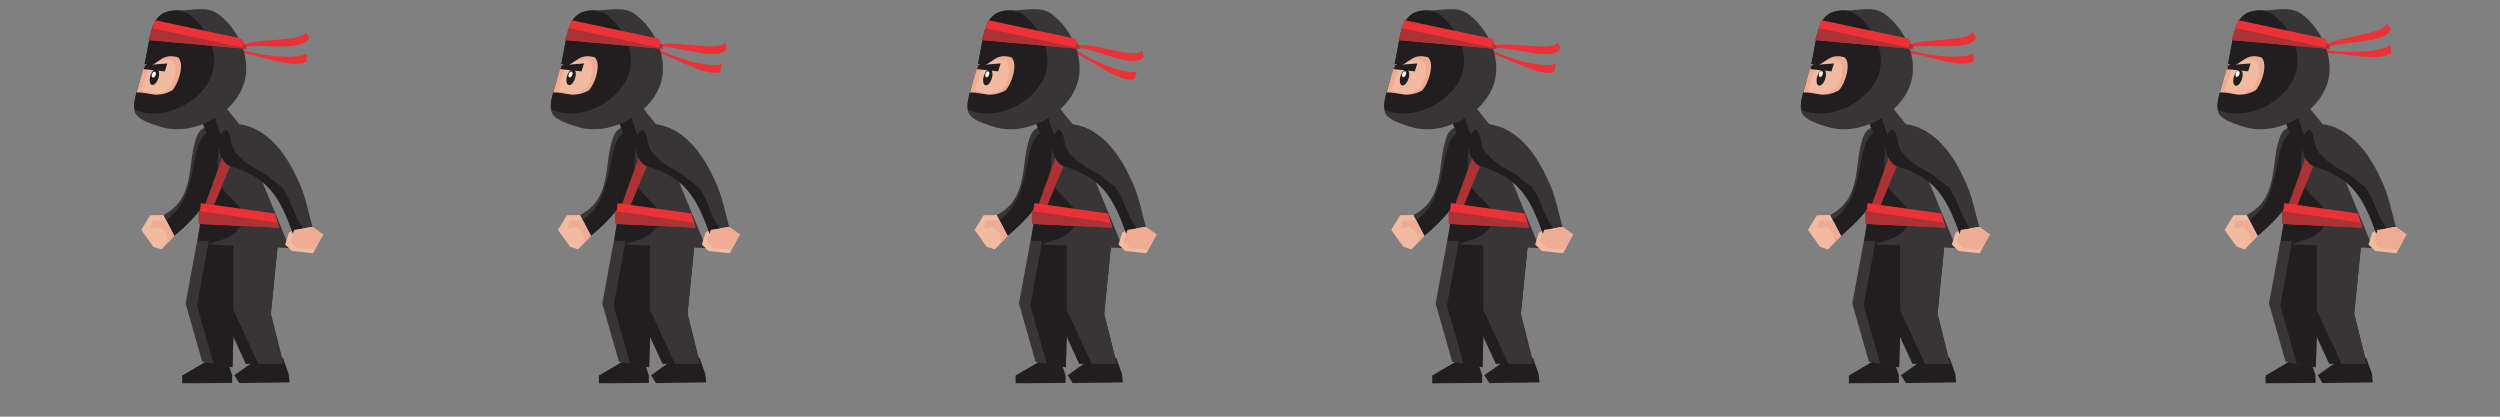<?xml version="1.0" encoding="utf-8"?>
<!-- Generator: Adobe Illustrator 17.0.0, SVG Export Plug-In . SVG Version: 6.00 Build 0)  -->
<!DOCTYPE svg PUBLIC "-//W3C//DTD SVG 1.1//EN" "http://www.w3.org/Graphics/SVG/1.1/DTD/svg11.dtd">
<svg version="1.1" id="Capa_3" xmlns="http://www.w3.org/2000/svg" xmlns:xlink="http://www.w3.org/1999/xlink" x="0px" y="0px"
	 width="600px" height="100px" viewBox="0 0 600 100" enable-background="new 0 0 600 100" xml:space="preserve">
<rect x="0" y="0" width="600" height="100" fill="#808080" stroke="none"/>
<g>
	<g id="Capa_x0020_1_12_">
		<polygon fill="#201E1E" points="554.769,87.25 550.152,86.358 543.731,90.134 543.746,91.996 555.73,91.896 555.715,90.034 		"/>
		<polygon fill="#373535" points="556.167,75.924 555.787,88.158 548.534,86.82 544.55,72.836 547.757,55.445 561.356,57.953 		"/>
		<polygon fill="#201E1E" points="547.27,73.338 550.477,55.947 561.356,57.953 556.167,75.924 555.787,88.158 551.254,87.322 		"/>
		<polygon fill="#201E1E" points="567.894,85.888 562.82,85.384 556.247,90.053 557.439,91.945 569.479,91.76 569.282,89.77 		"/>
		<polygon fill="#201E1E" points="565,75.333 568,87.333 559,87.333 553,74.333 553,55.333 567,55.333 		"/>
		<polygon fill="#373535" points="556,74.333 556,55.333 567,55.333 565,75.333 568,87.333 562,87.333 		"/>
		<path fill="#ED3237" d="M558.858,12.809c2.992-0.214,12.183,2.136,15.033-0.073l-0.143-1.995
			c-2.849,2.209-12.895,1.925-15.959,1.142L558.858,12.809z"/>
		<path fill="#373535" d="M540.585,57.282l-1.366-5.669c7.521-3.929,5.8-11.805,7.596-17.53
			C549.154,23.288,563.989,39.471,540.585,57.282z"/>
		<path fill="#201E1E" d="M538.62,53.521c7.521-3.929,7.054-12.46,8.85-18.185c0.898-2.862,2.451-4.471,4.06-2.918
			c2.918,4.06,3.086,13.545-9.692,24.209L538.62,53.521z"/>
		<polygon fill="#F2BBA1" points="541.838,56.627 538.732,59.845 536.824,59.246 533.905,55.186 536.057,51.669 539.219,51.613 		
			"/>
		<polygon fill="#EEAC95" points="539.93,56.028 538.321,54.475 536.113,54.831 536.712,52.922 539.874,52.866 541.838,56.627 
			540.285,58.236 		"/>
		<path fill="#201E1E" d="M551.815,24.165l-3.985,2.865c0,0,0.991,3.398,1.634,4.628c1.579,1.524-2.021,26.115-2.021,26.115
			l21.432,0.551l-13.259-29.88L551.815,24.165z"/>
		<path fill="#373535" d="M558.775,31.494l-4.444-5.51l-2.755,2.222c0,0,0.991,3.398,1.634,4.628
			c-0.294,0.936-1.764,5.619-0.423,11.184c0.349,2.168,6.318,6.098,5.73,7.971c-0.826,5.913-7.97,5.729-8.264,6.666l19.265,0.9
			l-11.68-28.356L558.775,31.494z"/>
		<polygon fill="#AB3235" points="559.069,30.556 550.437,51.511 548.563,50.923 556.259,29.675 		"/>
		<path fill="#ED3237" d="M558.327,11.55c2.154-1.833,15.112-0.787,15.434-4.774l-0.916-1.077c-1.238,2.91-13.279,2.941-15.514,5.77
			L558.327,11.55z"/>
		<path fill="#373535" d="M552.28,3.307c5.126,3.705,8.1,10.926,6.304,16.651c-2.395,7.633-12.422,12.871-20.056,10.476
			c-7.634-2.395-7.334-3.349-4.64-11.936c2.694-8.587,0.973-16.464,9.205-15.977C546.254,2.465,549.715,1.455,552.28,3.307z"/>
		<path fill="#201E1E" d="M542.139,2.222l0.954,0.299c0.954,0.299,0.954,0.299,1.908,0.598c5.126,3.704,7.446,9.672,5.949,14.443
			c-2.096,6.679-10.87,11.263-17.549,9.167l-0.954-0.299c-0.655-1.253,0.244-4.115,1.441-7.932
			c2.694-8.587,0.973-16.464,9.205-15.977L542.139,2.222z"/>
		<path fill="#EEAC95" d="M535.832,15.796L535.832,15.796c2.207-0.355,3.105-3.217,6.922-2.02c1.609,1.552,0.112,6.323-1.441,7.932
			c-3.76,1.965-5.369,0.412-8.531,0.468c0.299-0.954,0.805-2.923,1.104-3.877c0.299-0.955,0.557-1.99,0.856-2.944L535.832,15.796z"
			/>
		<path fill="#ED3237" d="M559.07,11.726l-23.443-2.114c0.599-1.909,1.198-3.817,1.497-4.771l20.636,4.378
			C558.714,9.518,558.415,10.473,559.07,11.726z"/>
		<path fill="#F2BBA1" d="M533.944,21.66c0.299-0.954,1.197-3.817,1.496-4.77l0,0c1.553-1.609,3.106-3.218,5.968-2.32
			c1.609,1.553,0.113,6.323-1.141,6.978c-1.253,0.655-2.507,1.309-3.461,1.01C535.852,22.259,534.898,21.959,533.944,21.66"/>
		
			<ellipse transform="matrix(-0.954 -0.299 0.299 -0.954 1043.942 196.837)" fill="#201E1E" cx="537.05" cy="18.443" rx="1" ry="2"/>
		<ellipse fill="#FEFEFE" cx="536.394" cy="17.189" rx="0" ry="0"/>
		<polygon fill="#201E1E" points="539.556,17.132 534.486,16.59 534.786,15.636 540.155,15.224 		"/>
		<path fill="#373535" d="M555.459,39.938c-3.817-1.197-4.284-9.729,1.085-10.14c3.162-0.056,9.841,2.04,14.78,13.022
			c1.964,3.761,2.675,8.176,3.685,11.637l-4.415,0.711c-3.33-9.429-6.249-13.489-14.836-16.183L555.459,39.938z"/>
		<polygon fill="#F2BBA1" points="575.121,60.781 570.051,60.238 568.442,58.685 569.34,55.823 570.593,55.168 570.593,55.168 
			575.009,54.457 577.572,56.309 		"/>
		<path fill="#201E1E" d="M572.503,55.766l-2.208,0.355c-3.33-9.429-6.249-13.489-14.836-16.183
			c-2.863-0.899-4.228-6.567-1.422-8.831c1.908,0.599,0.711,4.416,3.274,6.268c2.264,2.807,7.034,4.303,7.689,5.557l2.563,1.853
			c2.263,2.806,2.974,7.222,5.238,10.028L572.503,55.766z"/>
		<polygon fill="#EEAC95" points="575.009,54.457 577.572,56.309 575.42,59.827 571.304,59.583 569.695,58.03 570.593,55.168 		"/>
		<polygon fill="#ED3237" points="566.947,54.633 547.682,53.733 548.214,48.756 565.955,51.236 		"/>
		<polygon fill="#AB3235" points="566.304,53.403 566.947,54.633 547.682,53.733 547.627,50.629 		"/>
		<path fill="#AB3235" d="M558.415,10.472c0.954,0.3,0.655,1.254,0.655,1.254l-23.443-2.115c0.299-0.954,0.599-1.908,0.898-2.862
			l21.59,4.678L558.415,10.472z"/>
		
			<ellipse transform="matrix(-0.379 0.925 -0.925 -0.379 757.063 -472.098)" fill="#FEFEFE" cx="536.897" cy="17.909" rx="0.741" ry="0.445"/>
	</g>
</g>
<g>
	<g id="Capa_x0020_1_11_">
		<polygon fill="#201E1E" points="454.769,87.25 450.152,86.358 443.731,90.134 443.746,91.996 455.73,91.896 455.715,90.034 		"/>
		<polygon fill="#373535" points="456.167,75.924 455.787,88.158 448.534,86.82 444.55,72.836 447.757,55.445 461.356,57.953 		"/>
		<polygon fill="#201E1E" points="447.27,73.338 450.477,55.947 461.356,57.953 456.167,75.924 455.787,88.158 451.254,87.322 		"/>
		<polygon fill="#201E1E" points="467.894,85.888 462.82,85.384 456.247,90.053 457.439,91.945 469.479,91.76 469.282,89.77 		"/>
		<polygon fill="#201E1E" points="465,75.333 468,87.333 459,87.333 453,74.333 453,55.333 467,55.333 		"/>
		<polygon fill="#373535" points="456,74.333 456,55.333 467,55.333 465,75.333 468,87.333 462,87.333 		"/>
		<path fill="#ED3237" d="M458.688,12.868c2.994,0.182,11.796,3.722,14.912,1.908l0.121-1.996c-3.115,1.815-13.036,0.21-15.97-0.97
			L458.688,12.868z"/>
		<path fill="#373535" d="M440.585,57.282l-1.366-5.669c7.521-3.929,5.8-11.805,7.596-17.53
			C449.154,23.288,463.989,39.471,440.585,57.282z"/>
		<path fill="#201E1E" d="M438.62,53.521c7.521-3.929,7.054-12.46,8.85-18.185c0.898-2.862,2.451-4.471,4.06-2.918
			c2.918,4.06,3.086,13.545-9.692,24.209L438.62,53.521z"/>
		<polygon fill="#F2BBA1" points="441.838,56.627 438.732,59.845 436.824,59.246 433.905,55.186 436.057,51.669 439.219,51.613 		
			"/>
		<polygon fill="#EEAC95" points="439.93,56.028 438.321,54.475 436.113,54.831 436.712,52.922 439.874,52.866 441.838,56.627 
			440.285,58.236 		"/>
		<path fill="#201E1E" d="M451.815,24.165l-3.985,2.865c0,0,0.991,3.398,1.634,4.628c1.579,1.524-2.021,26.115-2.021,26.115
			l21.432,0.551l-13.259-29.88L451.815,24.165z"/>
		<path fill="#373535" d="M458.775,31.494l-4.444-5.51l-2.755,2.222c0,0,0.991,3.398,1.634,4.628
			c-0.294,0.936-1.764,5.619-0.423,11.184c0.349,2.168,6.318,6.098,5.73,7.971c-0.826,5.913-7.97,5.729-8.264,6.666l19.265,0.9
			l-11.68-28.356L458.775,31.494z"/>
		<polygon fill="#AB3235" points="459.069,30.556 450.437,51.511 448.563,50.923 456.259,29.675 		"/>
		<path fill="#ED3237" d="M458.327,11.55c2.377-1.533,15.084,1.21,15.928-2.7l-0.766-1.188c-1.61,2.722-13.551,1.166-16.139,3.676
			L458.327,11.55z"/>
		<path fill="#373535" d="M452.28,3.307c5.126,3.705,8.1,10.926,6.304,16.651c-2.395,7.633-12.422,12.871-20.056,10.476
			c-7.634-2.395-7.334-3.349-4.64-11.936s0.973-16.464,9.205-15.977C446.254,2.465,449.715,1.455,452.28,3.307z"/>
		<path fill="#201E1E" d="M442.139,2.222l0.954,0.299c0.954,0.299,0.954,0.299,1.908,0.598c5.126,3.704,7.446,9.672,5.949,14.443
			c-2.096,6.679-10.87,11.263-17.549,9.167l-0.954-0.299c-0.655-1.253,0.244-4.115,1.441-7.932
			c2.694-8.587,0.973-16.464,9.205-15.977L442.139,2.222z"/>
		<path fill="#EEAC95" d="M435.832,15.796L435.832,15.796c2.207-0.355,3.105-3.217,6.922-2.02c1.609,1.552,0.112,6.323-1.441,7.932
			c-3.76,1.965-5.369,0.412-8.531,0.468c0.299-0.954,0.805-2.923,1.104-3.877c0.299-0.955,0.557-1.99,0.856-2.944L435.832,15.796z"
			/>
		<path fill="#ED3237" d="M459.07,11.726l-23.443-2.114c0.599-1.909,1.198-3.817,1.497-4.771l20.636,4.378
			C458.714,9.518,458.415,10.473,459.07,11.726z"/>
		<path fill="#F2BBA1" d="M433.944,21.66c0.299-0.954,1.197-3.817,1.496-4.77l0,0c1.553-1.609,3.106-3.218,5.968-2.32
			c1.609,1.553,0.113,6.323-1.141,6.978c-1.253,0.655-2.507,1.309-3.461,1.01C435.852,22.259,434.898,21.959,433.944,21.66"/>
		
			<ellipse transform="matrix(-0.954 -0.299 0.299 -0.954 848.529 166.896)" fill="#201E1E" cx="437.05" cy="18.443" rx="1" ry="2"/>
		<ellipse fill="#FEFEFE" cx="436.394" cy="17.189" rx="0" ry="0"/>
		<polygon fill="#201E1E" points="439.556,17.132 434.486,16.59 434.786,15.636 440.155,15.224 		"/>
		<path fill="#373535" d="M455.459,39.938c-3.817-1.197-4.284-9.729,1.085-10.14c3.162-0.056,9.841,2.04,14.78,13.022
			c1.964,3.761,2.675,8.176,3.685,11.637l-4.415,0.711c-3.33-9.429-6.249-13.489-14.836-16.183L455.459,39.938z"/>
		<polygon fill="#F2BBA1" points="475.121,60.781 470.051,60.238 468.442,58.685 469.34,55.823 470.593,55.168 470.593,55.168 
			475.009,54.457 477.572,56.309 		"/>
		<path fill="#201E1E" d="M472.503,55.766l-2.208,0.355c-3.33-9.429-6.249-13.489-14.836-16.183
			c-2.863-0.899-4.228-6.567-1.422-8.831c1.908,0.599,0.711,4.416,3.274,6.268c2.264,2.807,7.034,4.303,7.689,5.557l2.563,1.853
			c2.263,2.806,2.974,7.222,5.238,10.028L472.503,55.766z"/>
		<polygon fill="#EEAC95" points="475.009,54.457 477.572,56.309 475.42,59.827 471.304,59.583 469.695,58.03 470.593,55.168 		"/>
		<polygon fill="#ED3237" points="466.947,54.633 447.682,53.733 448.214,48.756 465.955,51.236 		"/>
		<polygon fill="#AB3235" points="466.304,53.403 466.947,54.633 447.682,53.733 447.627,50.629 		"/>
		<path fill="#AB3235" d="M458.415,10.472c0.954,0.3,0.655,1.254,0.655,1.254l-23.443-2.115c0.299-0.954,0.599-1.908,0.898-2.862
			l21.59,4.678L458.415,10.472z"/>
		
			<ellipse transform="matrix(-0.379 0.925 -0.925 -0.379 619.143 -379.566)" fill="#FEFEFE" cx="436.897" cy="17.909" rx="0.741" ry="0.445"/>
	</g>
</g>
<g>
	<g id="Capa_x0020_1_10_">
		<polygon fill="#201E1E" points="354.769,87.25 350.152,86.358 343.731,90.134 343.746,91.996 355.73,91.896 355.715,90.034 		"/>
		<polygon fill="#373535" points="356.167,75.924 355.787,88.158 348.534,86.82 344.55,72.836 347.757,55.445 361.356,57.953 		"/>
		<polygon fill="#201E1E" points="347.27,73.338 350.477,55.947 361.356,57.953 356.167,75.924 355.787,88.158 351.254,87.322 		"/>
		<polygon fill="#201E1E" points="367.894,85.888 362.82,85.384 356.247,90.053 357.439,91.945 369.479,91.76 369.282,89.77 		"/>
		<polygon fill="#201E1E" points="365,75.333 368,87.333 359,87.333 353,74.333 353,55.333 367,55.333 		"/>
		<polygon fill="#373535" points="356,74.333 356,55.333 367,55.333 365,75.333 368,87.333 362,87.333 		"/>
		<path fill="#ED3237" d="M358.551,13.074c2.93,0.645,11.075,5.508,14.435,4.2l0.43-1.953c-3.359,1.309-12.911-1.817-15.626-3.438
			L358.551,13.074z"/>
		<path fill="#373535" d="M340.585,57.282l-1.366-5.669c7.521-3.929,5.8-11.805,7.596-17.53
			C349.154,23.288,363.989,39.471,340.585,57.282z"/>
		<path fill="#201E1E" d="M338.62,53.521c7.521-3.929,7.054-12.46,8.85-18.185c0.898-2.862,2.451-4.471,4.06-2.918
			c2.918,4.06,3.086,13.545-9.692,24.209L338.62,53.521z"/>
		<polygon fill="#F2BBA1" points="341.838,56.627 338.732,59.845 336.824,59.246 333.905,55.186 336.057,51.669 339.219,51.613 		
			"/>
		<polygon fill="#EEAC95" points="339.93,56.028 338.321,54.475 336.113,54.831 336.712,52.922 339.874,52.866 341.838,56.627 
			340.285,58.236 		"/>
		<path fill="#201E1E" d="M351.815,24.165l-3.985,2.865c0,0,0.991,3.398,1.634,4.628c1.579,1.524-2.021,26.115-2.021,26.115
			l21.432,0.551l-13.259-29.88L351.815,24.165z"/>
		<path fill="#373535" d="M358.775,31.494l-4.444-5.51l-2.755,2.222c0,0,0.991,3.398,1.634,4.628
			c-0.294,0.936-1.764,5.619-0.423,11.184c0.349,2.168,6.318,6.098,5.73,7.971c-0.826,5.913-7.97,5.729-8.264,6.666l19.265,0.9
			l-11.68-28.356L358.775,31.494z"/>
		<polygon fill="#AB3235" points="359.069,30.556 350.437,51.511 348.563,50.923 356.259,29.675 		"/>
		<path fill="#ED3237" d="M358.399,11.717c2.586-1.146,14.713,3.538,16.154-0.194l-0.572-1.293
			c-2.014,2.439-13.567-0.952-16.514,1.126L358.399,11.717z"/>
		<path fill="#373535" d="M352.28,3.307c5.126,3.705,8.1,10.926,6.304,16.651c-2.395,7.633-12.422,12.871-20.056,10.476
			c-7.634-2.395-7.334-3.349-4.64-11.936s0.973-16.464,9.205-15.977C346.254,2.465,349.715,1.455,352.28,3.307z"/>
		<path fill="#201E1E" d="M342.139,2.222l0.954,0.299c0.954,0.299,0.954,0.299,1.908,0.598c5.126,3.704,7.446,9.672,5.949,14.443
			c-2.096,6.679-10.87,11.263-17.549,9.167l-0.954-0.299c-0.655-1.253,0.244-4.115,1.441-7.932
			c2.694-8.587,0.973-16.464,9.205-15.977L342.139,2.222z"/>
		<path fill="#EEAC95" d="M335.832,15.796L335.832,15.796c2.207-0.355,3.105-3.217,6.922-2.02c1.609,1.552,0.112,6.323-1.441,7.932
			c-3.76,1.965-5.369,0.412-8.531,0.468c0.299-0.954,0.805-2.923,1.104-3.877c0.299-0.955,0.557-1.99,0.856-2.944L335.832,15.796z"
			/>
		<path fill="#ED3237" d="M359.07,11.726l-23.443-2.114c0.599-1.909,1.198-3.817,1.497-4.771l20.636,4.378
			C358.714,9.518,358.415,10.473,359.07,11.726z"/>
		<path fill="#F2BBA1" d="M333.944,21.66c0.299-0.954,1.197-3.817,1.496-4.77l0,0c1.553-1.609,3.106-3.218,5.968-2.32
			c1.609,1.553,0.113,6.323-1.141,6.978c-1.253,0.655-2.507,1.309-3.461,1.01C335.852,22.259,334.898,21.959,333.944,21.66"/>
		
			<ellipse transform="matrix(-0.954 -0.299 0.299 -0.954 653.117 136.956)" fill="#201E1E" cx="337.05" cy="18.443" rx="1" ry="2"/>
		<ellipse fill="#FEFEFE" cx="336.394" cy="17.189" rx="0" ry="0"/>
		<polygon fill="#201E1E" points="339.556,17.132 334.486,16.59 334.786,15.636 340.155,15.224 		"/>
		<path fill="#373535" d="M355.459,39.938c-3.817-1.197-4.284-9.729,1.085-10.14c3.162-0.056,9.841,2.04,14.78,13.022
			c1.964,3.761,2.675,8.176,3.685,11.637l-4.415,0.711c-3.33-9.429-6.249-13.489-14.836-16.183L355.459,39.938z"/>
		<polygon fill="#F2BBA1" points="375.121,60.781 370.051,60.238 368.442,58.685 369.34,55.823 370.593,55.168 370.593,55.168 
			375.009,54.457 377.572,56.309 		"/>
		<path fill="#201E1E" d="M372.503,55.766l-2.208,0.355c-3.33-9.429-6.249-13.489-14.836-16.183
			c-2.863-0.899-4.228-6.567-1.422-8.831c1.908,0.599,0.711,4.416,3.274,6.268c2.264,2.807,7.034,4.303,7.689,5.557l2.563,1.853
			c2.263,2.806,2.974,7.222,5.238,10.028L372.503,55.766z"/>
		<polygon fill="#EEAC95" points="375.009,54.457 377.572,56.309 375.42,59.827 371.304,59.583 369.695,58.03 370.593,55.168 		"/>
		<polygon fill="#ED3237" points="366.947,54.633 347.682,53.733 348.214,48.756 365.955,51.236 		"/>
		<polygon fill="#AB3235" points="366.304,53.403 366.947,54.633 347.682,53.733 347.627,50.629 		"/>
		<path fill="#AB3235" d="M358.415,10.472c0.954,0.3,0.655,1.254,0.655,1.254l-23.443-2.115c0.299-0.954,0.599-1.908,0.898-2.862
			l21.59,4.678L358.415,10.472z"/>
		
			<ellipse transform="matrix(-0.379 0.925 -0.925 -0.379 481.222 -287.035)" fill="#FEFEFE" cx="336.897" cy="17.909" rx="0.741" ry="0.445"/>
	</g>
</g>
<g>
	<g id="Capa_x0020_1_9_">
		<polygon fill="#201E1E" points="254.769,87.25 250.152,86.358 243.731,90.134 243.746,91.996 255.73,91.896 255.715,90.034 		"/>
		<polygon fill="#373535" points="256.167,75.924 255.787,88.158 248.534,86.82 244.55,72.836 247.757,55.445 261.356,57.953 		"/>
		<polygon fill="#201E1E" points="247.27,73.338 250.477,55.947 261.356,57.953 256.167,75.924 255.787,88.158 251.254,87.322 		"/>
		<polygon fill="#201E1E" points="267.894,85.888 262.82,85.384 256.247,90.053 257.439,91.945 269.479,91.76 269.282,89.77 		"/>
		<polygon fill="#201E1E" points="265,75.333 268,87.333 259,87.333 253,74.333 253,55.333 267,55.333 		"/>
		<polygon fill="#373535" points="256,74.333 256,55.333 267,55.333 265,75.333 268,87.333 262,87.333 		"/>
		<path fill="#ED3237" d="M258.447,12.995c2.82,1.023,10.257,6.913,13.759,6.056l0.682-1.88c-3.502,0.857-12.561-3.494-15.04-5.457
			L258.447,12.995z"/>
		<path fill="#373535" d="M240.585,57.282l-1.366-5.669c7.521-3.929,5.8-11.805,7.596-17.53
			C249.154,23.288,263.989,39.471,240.585,57.282z"/>
		<path fill="#201E1E" d="M238.62,53.521c7.521-3.929,7.054-12.46,8.85-18.185c0.898-2.862,2.451-4.471,4.06-2.918
			c2.918,4.06,3.086,13.545-9.692,24.209L238.62,53.521z"/>
		<polygon fill="#F2BBA1" points="241.838,56.627 238.732,59.845 236.824,59.246 233.905,55.186 236.057,51.669 239.219,51.613 		
			"/>
		<polygon fill="#EEAC95" points="239.93,56.028 238.321,54.475 236.113,54.831 236.712,52.922 239.874,52.866 241.838,56.627 
			240.285,58.236 		"/>
		<path fill="#201E1E" d="M251.815,24.165l-3.985,2.865c0,0,0.991,3.398,1.634,4.628c1.579,1.524-2.021,26.115-2.021,26.115
			l21.432,0.551l-13.259-29.88L251.815,24.165z"/>
		<path fill="#373535" d="M258.775,31.494l-4.444-5.51l-2.755,2.222c0,0,0.991,3.398,1.634,4.628
			c-0.294,0.936-1.764,5.619-0.423,11.184c0.349,2.168,6.318,6.098,5.73,7.971c-0.826,5.913-7.97,5.729-8.264,6.666l19.265,0.9
			l-11.68-28.356L258.775,31.494z"/>
		<polygon fill="#AB3235" points="259.069,30.556 250.437,51.511 248.563,50.923 256.259,29.675 		"/>
		<path fill="#ED3237" d="M258.474,11.629c2.714-0.797,14.122,5.436,16.04,1.926l-0.398-1.357
			c-2.316,2.153-13.326-2.722-16.519-1.049L258.474,11.629z"/>
		<path fill="#373535" d="M252.28,3.307c5.126,3.705,8.1,10.926,6.304,16.651c-2.395,7.633-12.422,12.871-20.056,10.476
			s-7.334-3.349-4.64-11.936s0.973-16.464,9.205-15.977C246.254,2.465,249.715,1.455,252.28,3.307z"/>
		<path fill="#201E1E" d="M242.139,2.222l0.954,0.299c0.954,0.299,0.954,0.299,1.908,0.598c5.126,3.704,7.446,9.672,5.949,14.443
			c-2.096,6.679-10.87,11.263-17.549,9.167l-0.954-0.299c-0.655-1.253,0.244-4.115,1.441-7.932
			c2.694-8.587,0.973-16.464,9.205-15.977L242.139,2.222z"/>
		<path fill="#EEAC95" d="M235.832,15.796L235.832,15.796c2.207-0.355,3.105-3.217,6.922-2.02c1.609,1.552,0.112,6.323-1.441,7.932
			c-3.76,1.965-5.369,0.412-8.531,0.468c0.299-0.954,0.805-2.923,1.104-3.877c0.299-0.955,0.557-1.99,0.856-2.944L235.832,15.796z"
			/>
		<path fill="#ED3237" d="M259.07,11.726l-23.443-2.114c0.599-1.909,1.198-3.817,1.497-4.771l20.636,4.378
			C258.714,9.518,258.415,10.473,259.07,11.726z"/>
		<path fill="#F2BBA1" d="M233.944,21.66c0.299-0.954,1.197-3.817,1.496-4.77l0,0c1.553-1.609,3.106-3.218,5.968-2.32
			c1.609,1.553,0.113,6.323-1.141,6.978c-1.253,0.655-2.507,1.309-3.461,1.01C235.852,22.259,234.898,21.959,233.944,21.66"/>
		
			<ellipse transform="matrix(-0.954 -0.299 0.299 -0.954 457.704 107.015)" fill="#201E1E" cx="237.05" cy="18.443" rx="1" ry="2"/>
		<ellipse fill="#FEFEFE" cx="236.394" cy="17.189" rx="0" ry="0"/>
		<polygon fill="#201E1E" points="239.556,17.132 234.486,16.59 234.786,15.636 240.155,15.224 		"/>
		<path fill="#373535" d="M255.459,39.938c-3.817-1.197-4.284-9.729,1.085-10.14c3.162-0.056,9.841,2.04,14.78,13.022
			c1.964,3.761,2.675,8.176,3.685,11.637l-4.415,0.711c-3.33-9.429-6.249-13.489-14.836-16.183L255.459,39.938z"/>
		<polygon fill="#F2BBA1" points="275.121,60.781 270.051,60.238 268.442,58.685 269.34,55.823 270.593,55.168 270.593,55.168 
			275.009,54.457 277.572,56.309 		"/>
		<path fill="#201E1E" d="M272.503,55.766l-2.208,0.355c-3.33-9.429-6.249-13.489-14.836-16.183
			c-2.863-0.899-4.228-6.567-1.422-8.831c1.908,0.599,0.711,4.416,3.274,6.268c2.264,2.807,7.034,4.303,7.689,5.557l2.563,1.853
			c2.263,2.806,2.974,7.222,5.238,10.028L272.503,55.766z"/>
		<polygon fill="#EEAC95" points="275.009,54.457 277.572,56.309 275.42,59.827 271.304,59.583 269.695,58.03 270.593,55.168 		"/>
		<polygon fill="#ED3237" points="266.947,54.633 247.682,53.733 248.214,48.756 265.955,51.236 		"/>
		<polygon fill="#AB3235" points="266.304,53.403 266.947,54.633 247.682,53.733 247.627,50.629 		"/>
		<path fill="#AB3235" d="M258.415,10.472c0.954,0.3,0.655,1.254,0.655,1.254l-23.443-2.115c0.299-0.954,0.599-1.908,0.898-2.862
			l21.59,4.678L258.415,10.472z"/>
		
			<ellipse transform="matrix(-0.379 0.925 -0.925 -0.379 343.302 -194.504)" fill="#FEFEFE" cx="236.897" cy="17.909" rx="0.741" ry="0.445"/>
	</g>
</g>
<g>
	<g id="Capa_x0020_1_8_">
		<polygon fill="#201E1E" points="154.769,87.25 150.152,86.358 143.731,90.134 143.746,91.996 155.73,91.896 155.715,90.034 		"/>
		<polygon fill="#373535" points="156.167,75.924 155.787,88.158 148.534,86.82 144.55,72.836 147.757,55.445 161.356,57.953 		"/>
		<polygon fill="#201E1E" points="147.27,73.338 150.477,55.947 161.356,57.953 156.167,75.924 155.787,88.158 151.254,87.322 		"/>
		<polygon fill="#201E1E" points="167.894,85.888 162.82,85.384 156.247,90.053 157.439,91.945 169.479,91.76 169.282,89.77 		"/>
		<polygon fill="#201E1E" points="165,75.333 168,87.333 159,87.333 153,74.333 153,55.333 167,55.333 		"/>
		<polygon fill="#373535" points="156,74.333 156,55.333 167,55.333 165,75.333 168,87.333 162,87.333 		"/>
		<path fill="#ED3237" d="M158.452,12.818c2.917,0.699,10.97,5.714,14.354,4.468l0.466-1.945
			c-3.383,1.246-12.875-2.057-15.559-3.728L158.452,12.818z"/>
		<path fill="#373535" d="M140.585,57.282l-1.366-5.669c7.521-3.929,5.8-11.805,7.596-17.53
			C149.154,23.288,163.989,39.471,140.585,57.282z"/>
		<path fill="#201E1E" d="M138.62,53.521c7.521-3.929,7.054-12.46,8.85-18.185c0.898-2.862,2.451-4.471,4.06-2.918
			c2.918,4.06,3.086,13.545-9.692,24.209L138.62,53.521z"/>
		<polygon fill="#F2BBA1" points="141.838,56.627 138.732,59.845 136.824,59.246 133.905,55.186 136.057,51.669 139.219,51.613 		
			"/>
		<polygon fill="#EEAC95" points="139.93,56.028 138.321,54.475 136.113,54.831 136.712,52.922 139.874,52.866 141.838,56.627 
			140.285,58.236 		"/>
		<path fill="#201E1E" d="M151.815,24.165l-3.985,2.865c0,0,0.991,3.398,1.634,4.628c1.579,1.524-2.021,26.115-2.021,26.115
			l21.432,0.551l-13.259-29.88L151.815,24.165z"/>
		<path fill="#373535" d="M158.775,31.494l-4.444-5.51l-2.755,2.222c0,0,0.991,3.398,1.634,4.628
			c-0.294,0.936-1.764,5.619-0.423,11.184c0.349,2.168,6.318,6.098,5.73,7.971c-0.826,5.913-7.97,5.729-8.264,6.666l19.265,0.9
			l-11.68-28.356L158.775,31.494z"/>
		<polygon fill="#AB3235" points="159.069,30.556 150.437,51.511 148.563,50.923 156.259,29.675 		"/>
		<path fill="#ED3237" d="M158.326,11.458c2.607-1.097,14.645,3.811,16.155,0.107l-0.548-1.303
			c-2.059,2.401-13.547-1.204-16.532,0.818L158.326,11.458z"/>
		<path fill="#373535" d="M152.28,3.307c5.126,3.705,8.1,10.926,6.304,16.651c-2.395,7.633-12.422,12.871-20.056,10.476
			s-7.334-3.349-4.64-11.936s0.973-16.464,9.205-15.977C146.254,2.465,149.715,1.455,152.28,3.307z"/>
		<path fill="#201E1E" d="M142.139,2.222l0.954,0.299c0.954,0.299,0.954,0.299,1.908,0.598c5.126,3.704,7.446,9.672,5.949,14.443
			c-2.096,6.679-10.87,11.263-17.549,9.167l-0.954-0.299c-0.655-1.253,0.244-4.115,1.441-7.932
			c2.694-8.587,0.973-16.464,9.205-15.977L142.139,2.222z"/>
		<path fill="#EEAC95" d="M135.832,15.796L135.832,15.796c2.207-0.355,3.105-3.217,6.922-2.02c1.609,1.552,0.112,6.323-1.441,7.932
			c-3.76,1.965-5.369,0.412-8.531,0.468c0.299-0.954,0.805-2.923,1.104-3.877c0.299-0.955,0.557-1.99,0.856-2.944L135.832,15.796z"
			/>
		<path fill="#ED3237" d="M159.07,11.726l-23.443-2.114c0.599-1.909,1.198-3.817,1.497-4.771l20.636,4.378
			C158.714,9.518,158.415,10.473,159.07,11.726z"/>
		<path fill="#F2BBA1" d="M133.944,21.66c0.299-0.954,1.197-3.817,1.496-4.77l0,0c1.553-1.609,3.106-3.218,5.968-2.32
			c1.609,1.553,0.113,6.323-1.141,6.978c-1.253,0.655-2.507,1.309-3.461,1.01C135.852,22.259,134.898,21.959,133.944,21.66"/>
		
			<ellipse transform="matrix(-0.954 -0.299 0.299 -0.954 262.292 77.074)" fill="#201E1E" cx="137.05" cy="18.443" rx="1" ry="2"/>
		<ellipse fill="#FEFEFE" cx="136.394" cy="17.189" rx="0" ry="0"/>
		<polygon fill="#201E1E" points="139.556,17.132 134.486,16.59 134.786,15.636 140.155,15.224 		"/>
		<path fill="#373535" d="M155.459,39.938c-3.817-1.197-4.284-9.729,1.085-10.14c3.162-0.056,9.841,2.04,14.78,13.022
			c1.964,3.761,2.675,8.176,3.685,11.637l-4.415,0.711c-3.33-9.429-6.249-13.489-14.836-16.183L155.459,39.938z"/>
		<polygon fill="#F2BBA1" points="175.121,60.781 170.051,60.238 168.442,58.685 169.34,55.823 170.593,55.168 170.593,55.168 
			175.009,54.457 177.572,56.309 		"/>
		<path fill="#201E1E" d="M172.503,55.766l-2.208,0.355c-3.33-9.429-6.249-13.489-14.836-16.183
			c-2.863-0.899-4.228-6.567-1.422-8.831c1.908,0.599,0.711,4.416,3.274,6.268c2.264,2.807,7.034,4.303,7.689,5.557l2.563,1.853
			c2.263,2.806,2.974,7.222,5.238,10.028L172.503,55.766z"/>
		<polygon fill="#EEAC95" points="175.009,54.457 177.572,56.309 175.42,59.827 171.304,59.583 169.695,58.03 170.593,55.168 		"/>
		<polygon fill="#ED3237" points="166.947,54.633 147.682,53.733 148.214,48.756 165.955,51.236 		"/>
		<polygon fill="#AB3235" points="166.304,53.403 166.947,54.633 147.682,53.733 147.627,50.629 		"/>
		<path fill="#AB3235" d="M158.415,10.472c0.954,0.3,0.655,1.254,0.655,1.254l-23.443-2.115c0.299-0.954,0.599-1.908,0.898-2.862
			l21.59,4.678L158.415,10.472z"/>
		
			<ellipse transform="matrix(-0.379 0.925 -0.925 -0.379 205.381 -101.972)" fill="#FEFEFE" cx="136.897" cy="17.909" rx="0.741" ry="0.445"/>
	</g>
</g>
<g>
	<g id="Capa_x0020_1_7_">
		<polygon fill="#201E1E" points="54.769,87.25 50.152,86.358 43.731,90.134 43.746,91.996 55.73,91.896 55.715,90.034 		"/>
		<polygon fill="#373535" points="56.167,75.924 55.787,88.158 48.534,86.82 44.55,72.836 47.757,55.445 61.356,57.953 		"/>
		<polygon fill="#201E1E" points="47.27,73.338 50.477,55.947 61.356,57.953 56.167,75.924 55.787,88.158 51.254,87.322 		"/>
		<polygon fill="#201E1E" points="67.894,85.888 62.82,85.384 56.247,90.053 57.439,91.945 69.479,91.76 69.282,89.77 		"/>
		<polygon fill="#201E1E" points="65,75.333 68,87.333 59,87.333 53,74.333 53,55.333 67,55.333 		"/>
		<polygon fill="#373535" points="56,74.333 56,55.333 67,55.333 65,75.333 68,87.333 62,87.333 		"/>
		<path fill="#ED3237" d="M58.642,12.86c2.993,0.194,11.78,3.77,14.904,1.969l0.129-1.996c-3.123,1.802-13.037,0.156-15.966-1.035
			L58.642,12.86z"/>
		<path fill="#373535" d="M40.585,57.282l-1.366-5.669c7.521-3.929,5.8-11.805,7.596-17.53
			C49.154,23.288,63.989,39.471,40.585,57.282z"/>
		<path fill="#201E1E" d="M38.62,53.521c7.521-3.929,7.054-12.46,8.85-18.185c0.898-2.862,2.451-4.471,4.06-2.918
			c2.918,4.06,3.086,13.545-9.692,24.209L38.62,53.521z"/>
		<polygon fill="#F2BBA1" points="41.838,56.627 38.732,59.845 36.824,59.246 33.905,55.186 36.057,51.669 39.219,51.613 		"/>
		<polygon fill="#EEAC95" points="39.93,56.028 38.321,54.475 36.113,54.831 36.712,52.922 39.874,52.866 41.838,56.627 
			40.285,58.236 		"/>
		<path fill="#201E1E" d="M51.815,24.165L47.83,27.03c0,0,0.991,3.398,1.634,4.628c1.579,1.524-2.021,26.115-2.021,26.115
			l21.432,0.551l-13.259-29.88L51.815,24.165z"/>
		<path fill="#373535" d="M58.775,31.494l-4.444-5.51l-2.755,2.222c0,0,0.991,3.398,1.634,4.628
			c-0.294,0.936-1.764,5.619-0.423,11.184c0.349,2.168,6.318,6.098,5.73,7.971c-0.826,5.913-7.97,5.729-8.264,6.666l19.265,0.9
			l-11.68-28.356L58.775,31.494z"/>
		<polygon fill="#AB3235" points="59.069,30.556 50.437,51.511 48.563,50.923 56.259,29.675 		"/>
		<path fill="#ED3237" d="M58.287,11.541c2.383-1.524,15.079,1.272,15.939-2.634l-0.761-1.191
			c-1.622,2.715-13.555,1.111-16.154,3.61L58.287,11.541z"/>
		<path fill="#373535" d="M52.28,3.307c5.126,3.705,8.1,10.926,6.304,16.651c-2.395,7.633-12.422,12.871-20.056,10.476
			s-7.334-3.349-4.64-11.936c2.694-8.587,0.973-16.464,9.205-15.977C46.254,2.465,49.715,1.455,52.28,3.307z"/>
		<path fill="#201E1E" d="M42.139,2.222l0.954,0.299c0.954,0.299,0.954,0.299,1.908,0.598c5.126,3.704,7.446,9.672,5.949,14.443
			c-2.096,6.679-10.87,11.263-17.549,9.167l-0.954-0.299c-0.655-1.253,0.244-4.115,1.441-7.932
			c2.694-8.587,0.973-16.464,9.205-15.977L42.139,2.222z"/>
		<path fill="#EEAC95" d="M35.832,15.796L35.832,15.796c2.207-0.355,3.105-3.217,6.922-2.02c1.609,1.552,0.112,6.323-1.441,7.932
			c-3.76,1.965-5.369,0.412-8.531,0.468c0.299-0.954,0.805-2.923,1.104-3.877c0.299-0.955,0.557-1.99,0.856-2.944L35.832,15.796z"/>
		<path fill="#ED3237" d="M59.07,11.726L35.627,9.612c0.599-1.909,1.198-3.817,1.497-4.771L57.76,9.219
			C58.714,9.518,58.415,10.473,59.07,11.726z"/>
		<path fill="#F2BBA1" d="M33.944,21.66c0.299-0.954,1.197-3.817,1.496-4.77l0,0c1.553-1.609,3.106-3.218,5.968-2.32
			c1.609,1.553,0.113,6.323-1.141,6.978c-1.253,0.655-2.507,1.309-3.461,1.01C35.852,22.259,34.898,21.959,33.944,21.66"/>
		
			<ellipse transform="matrix(-0.954 -0.299 0.299 -0.954 66.879 47.133)" fill="#201E1E" cx="37.05" cy="18.443" rx="1" ry="2"/>
		<ellipse fill="#FEFEFE" cx="36.394" cy="17.189" rx="0" ry="0"/>
		<polygon fill="#201E1E" points="39.556,17.132 34.486,16.59 34.786,15.636 40.155,15.224 		"/>
		<path fill="#373535" d="M55.459,39.938c-3.817-1.197-4.284-9.729,1.085-10.14c3.162-0.056,9.841,2.04,14.78,13.022
			c1.964,3.761,2.675,8.176,3.685,11.637l-4.415,0.711c-3.33-9.429-6.249-13.489-14.836-16.183L55.459,39.938z"/>
		<polygon fill="#F2BBA1" points="75.121,60.781 70.051,60.238 68.442,58.685 69.34,55.823 70.593,55.168 70.593,55.168 
			75.009,54.457 77.572,56.309 		"/>
		<path fill="#201E1E" d="M72.503,55.766l-2.208,0.355c-3.33-9.429-6.249-13.489-14.836-16.183
			c-2.863-0.899-4.228-6.567-1.422-8.831c1.908,0.599,0.711,4.416,3.274,6.268c2.264,2.807,7.034,4.303,7.689,5.557l2.563,1.853
			c2.263,2.806,2.974,7.222,5.238,10.028L72.503,55.766z"/>
		<polygon fill="#EEAC95" points="75.009,54.457 77.572,56.309 75.42,59.827 71.304,59.583 69.695,58.03 70.593,55.168 		"/>
		<polygon fill="#ED3237" points="66.947,54.633 47.682,53.733 48.214,48.756 65.955,51.236 		"/>
		<polygon fill="#AB3235" points="66.304,53.403 66.947,54.633 47.682,53.733 47.627,50.629 		"/>
		<path fill="#AB3235" d="M58.415,10.472c0.954,0.3,0.655,1.254,0.655,1.254L35.627,9.611c0.299-0.954,0.599-1.908,0.898-2.862
			l21.59,4.678L58.415,10.472z"/>
		
			<ellipse transform="matrix(-0.379 0.925 -0.925 -0.379 67.461 -9.441)" fill="#FEFEFE" cx="36.897" cy="17.909" rx="0.741" ry="0.445"/>
	</g>
</g>
<g id="Capa_2">
	<rect fill="none" width="600" height="100"/>
</g>
</svg>

